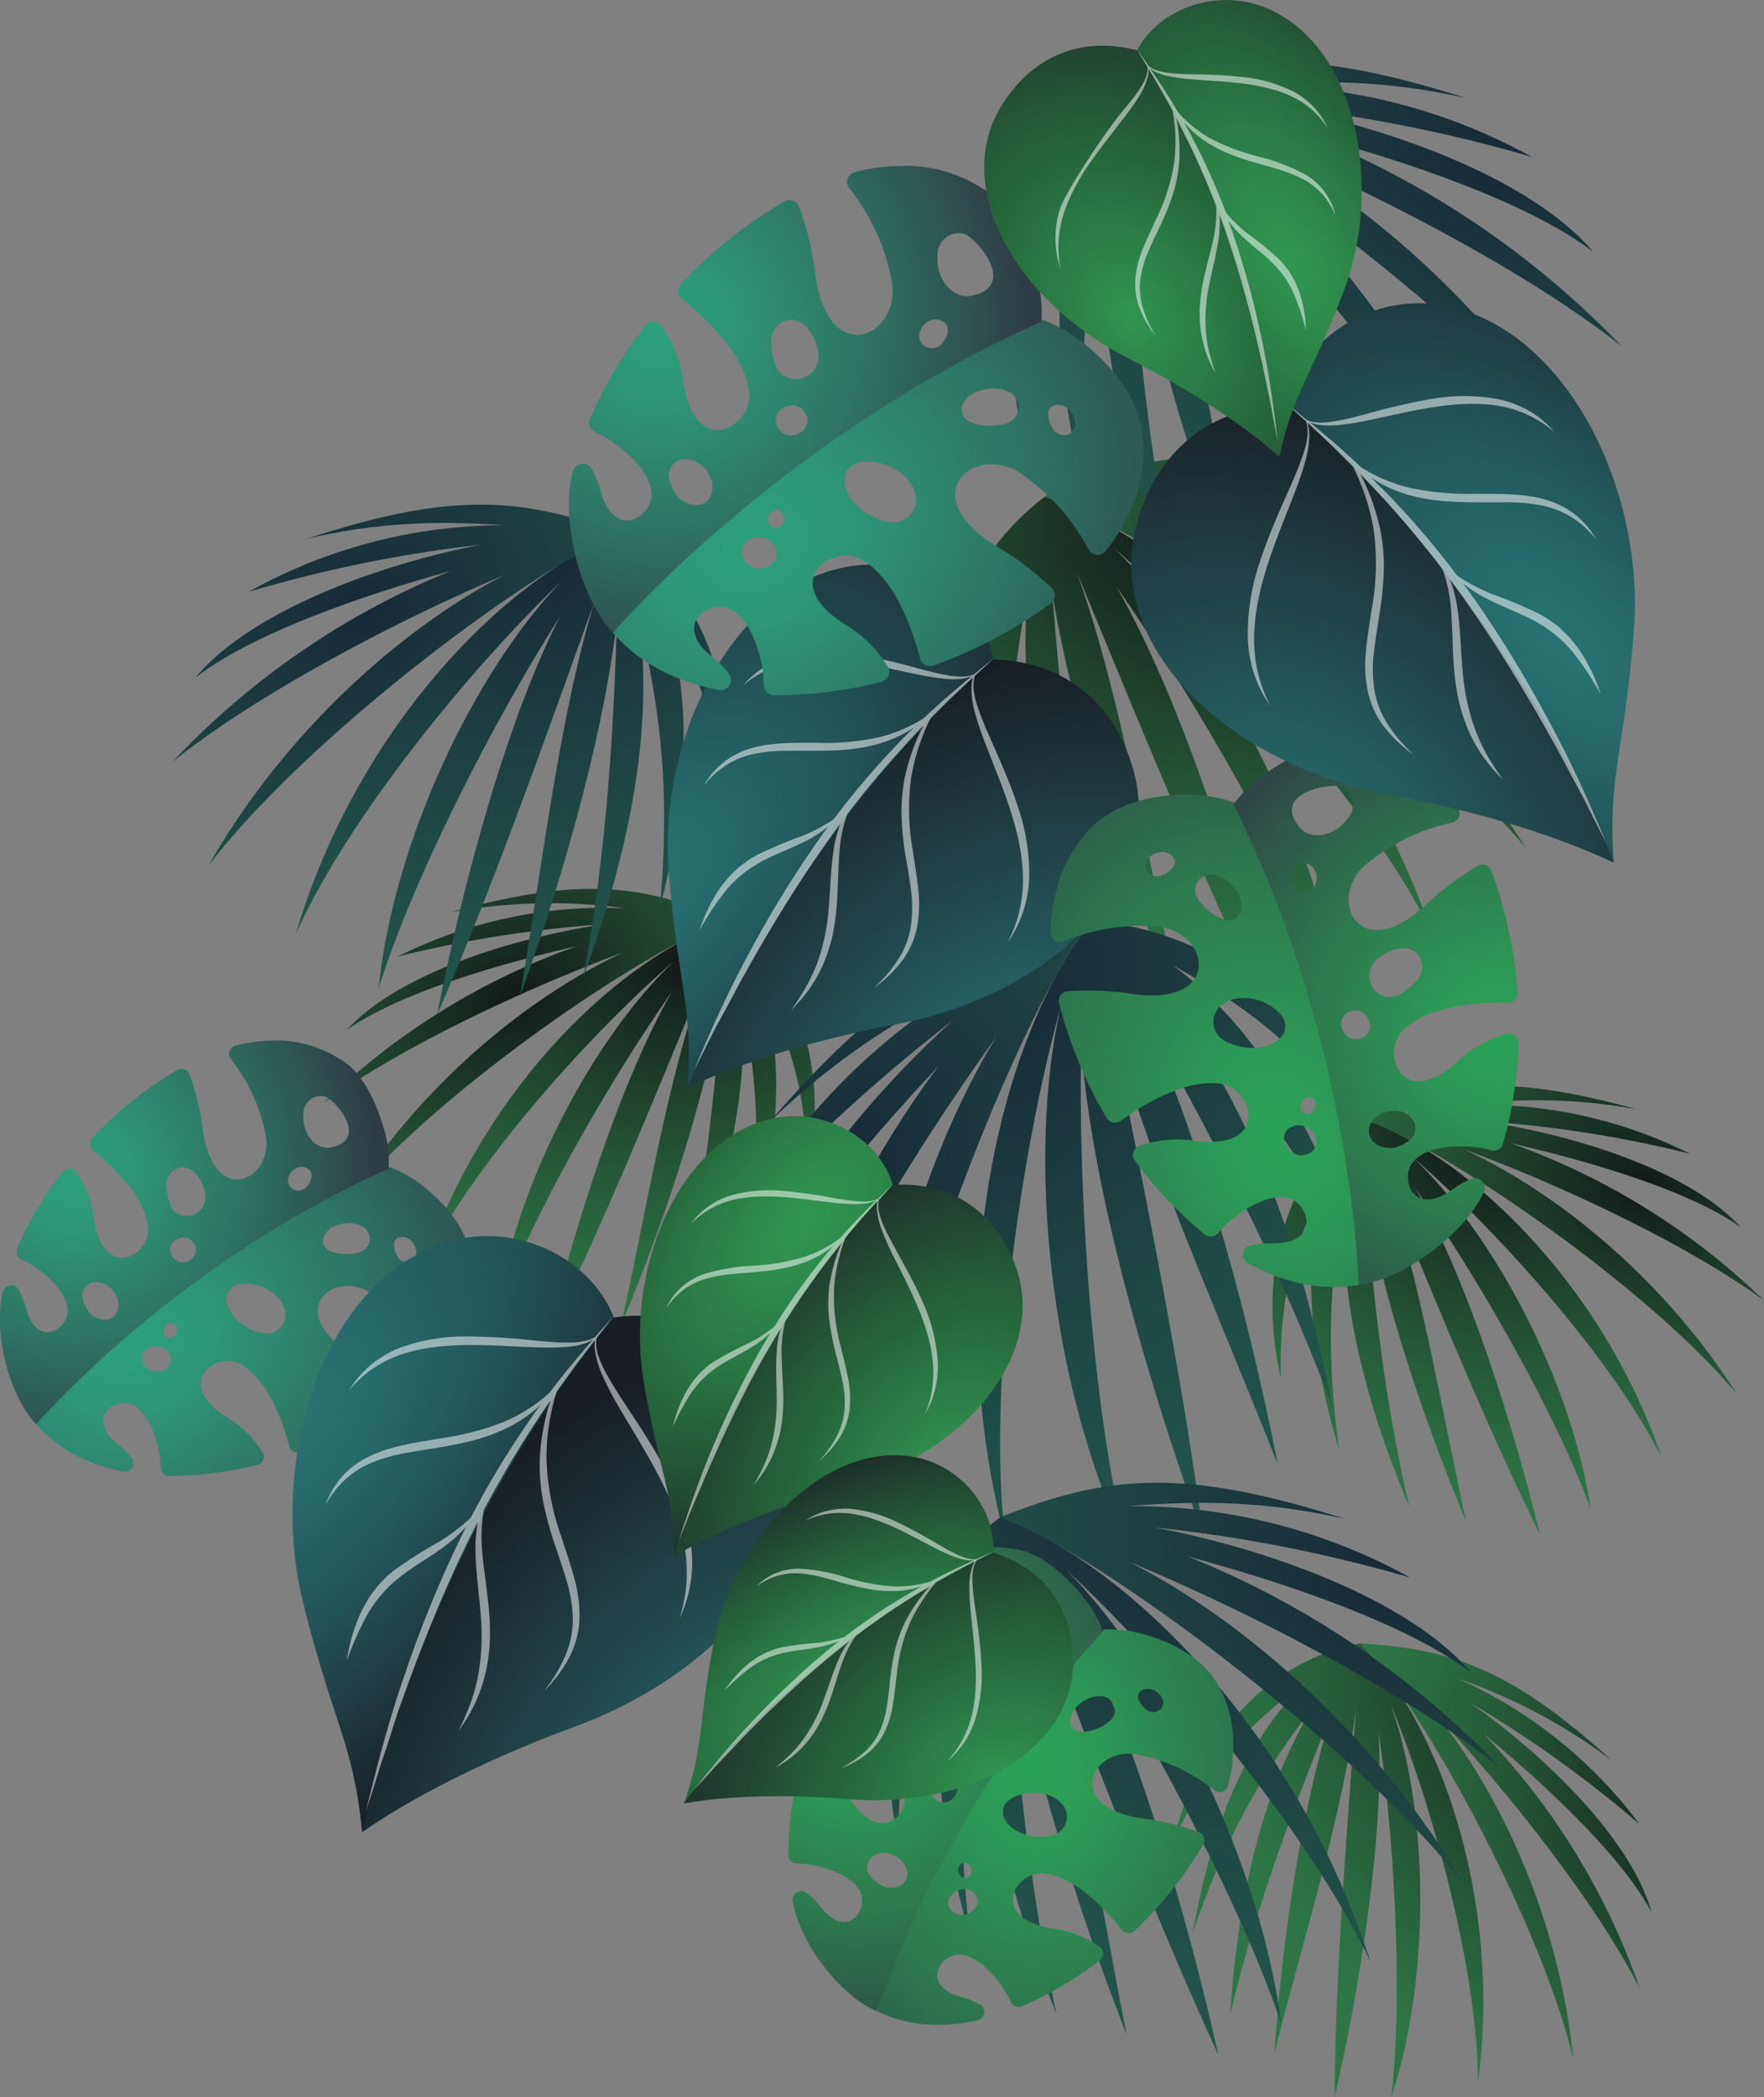<svg xmlns="http://www.w3.org/2000/svg" xmlns:xlink="http://www.w3.org/1999/xlink" viewBox="0 0 299.18 355.59"><rect x="0" y="0" width="299.18" height="355.59" fill="#808080" stroke="none"/><defs><style>.cls-1{isolation:isolate;}.cls-2{fill:url(#radial-gradient);}.cls-3{fill:url(#radial-gradient-2);}.cls-4{fill:url(#radial-gradient-3);}.cls-5{fill:url(#radial-gradient-4);}.cls-6{fill:url(#radial-gradient-5);}.cls-7{fill:url(#radial-gradient-6);}.cls-8{fill:url(#radial-gradient-7);}.cls-9{fill:url(#radial-gradient-8);}.cls-10{fill:url(#radial-gradient-9);}.cls-11{fill:url(#radial-gradient-10);}.cls-12{fill:url(#radial-gradient-11);}.cls-13{fill:url(#radial-gradient-12);}.cls-14{fill:url(#radial-gradient-13);}.cls-15{fill:url(#radial-gradient-14);}.cls-16{fill:url(#radial-gradient-15);}.cls-17{fill:url(#radial-gradient-16);}.cls-18{fill:url(#radial-gradient-17);}.cls-19{fill:url(#radial-gradient-18);}.cls-20{fill:url(#radial-gradient-19);}.cls-21{fill:url(#radial-gradient-20);}.cls-22{fill:#fff;opacity:0.52;mix-blend-mode:soft-light;}.cls-23{fill:url(#radial-gradient-21);}.cls-24{fill:url(#radial-gradient-22);}.cls-25{fill:url(#radial-gradient-23);}.cls-26{fill:url(#radial-gradient-24);}.cls-27{fill:url(#radial-gradient-25);}.cls-28{fill:url(#radial-gradient-26);}.cls-29{fill:url(#radial-gradient-27);}.cls-30{fill:url(#radial-gradient-28);}.cls-31{fill:url(#radial-gradient-29);}.cls-32{fill:url(#radial-gradient-30);}.cls-33{fill:url(#radial-gradient-31);}.cls-34{fill:url(#radial-gradient-32);}.cls-35{fill:url(#radial-gradient-33);}.cls-36{fill:url(#radial-gradient-34);}.cls-37{fill:url(#radial-gradient-35);}.cls-38{fill:url(#radial-gradient-36);}</style><radialGradient id="radial-gradient" cx="689.52" cy="1107.59" r="54.88" gradientTransform="matrix(0.1, 1.08, -1.31, 0.25, 1856.41, -767.5)" gradientUnits="userSpaceOnUse"><stop offset="0" stop-color="#131818"/><stop offset="0.13" stop-color="#172820"/><stop offset="0.52" stop-color="#235135"/><stop offset="0.82" stop-color="#2a6b42"/><stop offset="1" stop-color="#2d7547"/></radialGradient><radialGradient id="radial-gradient-2" cx="666.27" cy="1122.17" r="50.08" gradientTransform="matrix(0.1, 1.08, -1.31, 0.25, 1850.22, -740.05)" xlink:href="#radial-gradient"/><radialGradient id="radial-gradient-3" cx="5707.6" cy="-752.08" r="54.88" gradientTransform="matrix(-0.1, 1.08, 1.31, 0.25, 2166.64, -5689.94)" xlink:href="#radial-gradient"/><radialGradient id="radial-gradient-4" cx="5684.35" cy="-737.49" r="50.08" gradientTransform="matrix(-0.1, 1.08, 1.31, 0.25, 2172.84, -5662.5)" xlink:href="#radial-gradient"/><radialGradient id="radial-gradient-5" cx="5713.37" cy="-855.68" r="70.01" gradientTransform="matrix(-0.1, 1.08, 1.31, 0.25, 2253.49, -5774.52)" xlink:href="#radial-gradient"/><radialGradient id="radial-gradient-6" cx="5683.72" cy="-837.08" r="63.89" gradientTransform="matrix(-0.1, 1.08, 1.31, 0.25, 2261.4, -5739.51)" xlink:href="#radial-gradient"/><radialGradient id="radial-gradient-7" cx="5986.77" cy="396.55" r="54.88" gradientTransform="matrix(-0.57, 0.92, 1.06, 0.81, 3619.24, -5445.79)" xlink:href="#radial-gradient"/><radialGradient id="radial-gradient-8" cx="5963.52" cy="411.14" r="50.08" gradientTransform="matrix(-0.57, 0.92, 1.06, 0.81, 3612.46, -5418.48)" xlink:href="#radial-gradient"/><radialGradient id="radial-gradient-9" cx="609.36" cy="1002.66" r="62.12" gradientTransform="matrix(0.15, 1.07, -1.3, 0.31, 1663.53, -776.78)" gradientUnits="userSpaceOnUse"><stop offset="0" stop-color="#182936"/><stop offset="0.12" stop-color="#193039"/><stop offset="0.67" stop-color="#1f4945"/><stop offset="1" stop-color="#21534a"/></radialGradient><radialGradient id="radial-gradient-10" cx="583.05" cy="1019.17" r="56.69" gradientTransform="matrix(0.15, 1.07, -1.3, 0.31, 1657.96, -745.42)" xlink:href="#radial-gradient-9"/><radialGradient id="radial-gradient-11" cx="623.9" cy="-217.48" r="75.41" gradientTransform="matrix(0.68, 0.84, -0.95, 0.94, -100.78, -59.04)" xlink:href="#radial-gradient-9"/><radialGradient id="radial-gradient-12" cx="591.95" cy="-197.44" r="68.81" gradientTransform="matrix(0.68, 0.84, -0.95, 0.94, -86.88, -22.96)" xlink:href="#radial-gradient-9"/><radialGradient id="radial-gradient-13" cx="5815.24" cy="-697.13" r="70.03" gradientTransform="matrix(-0.11, 1.07, 1.28, 0.29, 2109.57, -5910.31)" xlink:href="#radial-gradient-9"/><radialGradient id="radial-gradient-14" cx="5785.58" cy="-678.52" r="63.9" gradientTransform="matrix(-0.11, 1.07, 1.28, 0.29, 2116.8, -5875.18)" xlink:href="#radial-gradient-9"/><radialGradient id="radial-gradient-15" cx="5925.56" cy="-502.2" r="70.03" gradientTransform="matrix(-0.11, 1.07, 1.28, 0.29, 1852.61, -5844.59)" xlink:href="#radial-gradient-9"/><radialGradient id="radial-gradient-16" cx="5895.89" cy="-483.58" r="63.9" gradientTransform="matrix(-0.11, 1.07, 1.28, 0.29, 1859.84, -5809.46)" xlink:href="#radial-gradient-9"/><radialGradient id="radial-gradient-17" cx="2037.1" cy="-2070.4" r="56.56" gradientTransform="matrix(0.51, 0.86, 1.12, -0.66, 1662.55, -2799.26)" gradientUnits="userSpaceOnUse"><stop offset="0" stop-color="#2ea17d"/><stop offset="0.17" stop-color="#2e9778"/><stop offset="0.46" stop-color="#2e7d69"/><stop offset="0.83" stop-color="#2e5351"/><stop offset="1" stop-color="#2e3d44"/></radialGradient><radialGradient id="radial-gradient-18" cx="1998.69" cy="-2069.44" r="51.48" gradientTransform="matrix(0.51, 0.86, 0.86, -0.51, 1132.16, -2484.38)" gradientUnits="userSpaceOnUse"><stop offset="0" stop-color="#2ea17d"/><stop offset="0.17" stop-color="#2e9778"/><stop offset="0.46" stop-color="#2e7d69"/><stop offset="0.83" stop-color="#2e5451"/><stop offset="1" stop-color="#2e3d44"/></radialGradient><radialGradient id="radial-gradient-19" cx="1403.42" cy="-2152.2" r="68.47" gradientTransform="matrix(-0.65, -0.76, -0.99, 0.84, -688.49, 3151.78)" gradientUnits="userSpaceOnUse"><stop offset="0" stop-color="#297373"/><stop offset="0.73" stop-color="#1d3439"/><stop offset="1" stop-color="#181c23"/></radialGradient><radialGradient id="radial-gradient-20" cx="5249.46" cy="-2166.08" r="78.28" gradientTransform="matrix(0.74, 0.18, -0.68, 0.98, -4890.28, 1419.45)" gradientUnits="userSpaceOnUse"><stop offset="0" stop-color="#297373"/><stop offset="0.19" stop-color="#27696a"/><stop offset="0.51" stop-color="#224f52"/><stop offset="0.92" stop-color="#1a252c"/><stop offset="1" stop-color="#181c23"/></radialGradient><radialGradient id="radial-gradient-21" cx="1139.35" cy="-2007.54" r="74.54" gradientTransform="matrix(-0.76, -0.64, -0.84, 0.99, -330.65, 3115.58)" xlink:href="#radial-gradient-19"/><radialGradient id="radial-gradient-22" cx="5658.92" cy="-2022.35" r="85.22" gradientTransform="matrix(0.76, 0.05, -0.51, 1.08, -4922.66, 2232.67)" xlink:href="#radial-gradient-20"/><radialGradient id="radial-gradient-23" cx="5542.81" cy="985.91" r="64.5" gradientTransform="matrix(-0.94, 0.34, -0.44, -1.22, 6220.47, -397.95)" gradientUnits="userSpaceOnUse"><stop offset="0" stop-color="#2ca358"/><stop offset="0.18" stop-color="#2c9956"/><stop offset="0.49" stop-color="#2d7f51"/><stop offset="0.87" stop-color="#2e5549"/><stop offset="1" stop-color="#2e4646"/></radialGradient><radialGradient id="radial-gradient-24" cx="5499.02" cy="987.01" r="58.71" gradientTransform="translate(6120.64 -674.2) rotate(160.13)" gradientUnits="userSpaceOnUse"><stop offset="0" stop-color="#2ca358"/><stop offset="0.18" stop-color="#2c9956"/><stop offset="0.48" stop-color="#2d7f51"/><stop offset="0.87" stop-color="#2e5649"/><stop offset="1" stop-color="#2e4646"/></radialGradient><radialGradient id="radial-gradient-25" cx="1972.96" cy="-1911.95" r="68.77" gradientTransform="matrix(0.51, 0.86, 1.12, -0.66, 1621.96, -2775.16)" xlink:href="#radial-gradient-17"/><radialGradient id="radial-gradient-26" cx="1926.26" cy="-1910.79" r="62.59" xlink:href="#radial-gradient-18"/><radialGradient id="radial-gradient-27" cx="4185.53" cy="2154.49" r="73.24" gradientTransform="translate(-4265.99 1608.06) rotate(-49.59) scale(1 1.3)" xlink:href="#radial-gradient-19"/><radialGradient id="radial-gradient-28" cx="1012" cy="2139.3" r="83.73" gradientTransform="matrix(-0.74, 0.18, 0.68, 0.98, -81.79, -2078.41)" xlink:href="#radial-gradient-20"/><radialGradient id="radial-gradient-29" cx="4666.67" cy="1692.38" r="56.03" gradientTransform="matrix(0.84, -0.55, 0.71, 1.08, -4570.46, 883.49)" gradientUnits="userSpaceOnUse"><stop offset="0" stop-color="#30964f"/><stop offset="0.53" stop-color="#245738"/><stop offset="1" stop-color="#181c23"/></radialGradient><radialGradient id="radial-gradient-30" cx="258.96" cy="1680.68" r="64.06" gradientTransform="matrix(-0.76, -0.04, 0.38, 1.13, 136.26, -1753.86)" gradientUnits="userSpaceOnUse"><stop offset="0" stop-color="#30964f"/><stop offset="0.15" stop-color="#2e8c4c"/><stop offset="0.4" stop-color="#297242"/><stop offset="0.71" stop-color="#214833"/><stop offset="1" stop-color="#181c23"/></radialGradient><radialGradient id="radial-gradient-31" cx="1227.73" cy="-2159.19" r="56.03" gradientTransform="matrix(-0.71, -0.7, -0.91, 0.93, -573.46, 3207.33)" xlink:href="#radial-gradient-29"/><radialGradient id="radial-gradient-32" cx="5503.11" cy="-2170.69" r="64.06" gradientTransform="matrix(0.76, 0.11, -0.59, 1.04, -4967.15, 1950.35)" xlink:href="#radial-gradient-30"/><radialGradient id="radial-gradient-33" cx="592.23" cy="597.47" r="56.67" gradientTransform="translate(12.71 -434.24) rotate(4.99) scale(1 1.3)" xlink:href="#radial-gradient-23"/><radialGradient id="radial-gradient-34" cx="560.81" cy="590.7" r="56.94" gradientTransform="matrix(1, 0.09, -0.09, 1, -2.77, -256.92)" xlink:href="#radial-gradient-24"/><radialGradient id="radial-gradient-35" cx="2069.44" cy="-2629.6" r="51.79" gradientTransform="matrix(-0.42, -0.91, -1.18, 0.55, -1705.63, 3721.98)" xlink:href="#radial-gradient-29"/><radialGradient id="radial-gradient-36" cx="4215.55" cy="-2640.73" r="59.21" gradientTransform="matrix(0.67, 0.37, -0.92, 0.76, -4749.07, 824.61)" xlink:href="#radial-gradient-30"/></defs><g class="cls-1"><g id="OBJECTS"><path class="cls-2" d="M488.07,257.13c4.95,9.77,8.43,19.07,8,34.23,4.24-18.64-1.21-35.06-13.26-44.27-17.83,5.88-41,27.66-51.31,57.6,8.77-17.37,28.83-39.35,42.2-50.83-13.69,13-26.87,37.68-30.16,59.6,6.22-16.92,19.45-39.73,29.75-54.38-9.1,15.82-16.94,41.38-21.16,58.72,9.9-20,19.81-44.72,26.42-60.66-6,16.67-9.47,38.31-13.88,58.44,8.29-19.77,14.78-40.68,17.17-56-1.32,16.64-3,34.12-7.54,53.56,8.45-20.16,12.1-37.55,10.83-53.08,2.19,12.26,3.72,24,1.06,43.44Q494.64,275.36,488.07,257.13Z" transform="translate(-359.3 -90.98)"/><path class="cls-3" d="M482.81,247l-.31-.05c-14.6-6.23-25.17-7.25-46.74-1.31a94.64,94.64,0,0,1,29.63-.66,78.45,78.45,0,0,0-38.67,8.19,200.65,200.65,0,0,1,35-5.48c-16.31,2.43-35.16,8.65-43.59,17.91,8.52-6,24.56-10.91,39-14.2a118.67,118.67,0,0,0-43,26.66c13.23-9.65,34.63-19.61,50.91-25.63C448.9,260,431,274.63,418.79,293.87c16-19.09,52.14-43.29,64-46.78l-.14-.06Z" transform="translate(-359.3 -90.98)"/><path class="cls-4" d="M584.54,290.48c-5,9.77-8.44,19.06-8,34.22-4.23-18.63,1.21-35.06,13.26-44.26,17.83,5.88,41,27.65,51.31,57.6-8.77-17.37-28.82-39.35-42.2-50.84,13.69,13,26.87,37.68,30.16,59.6-6.21-16.91-19.45-39.73-29.75-54.38,9.1,15.83,16.94,41.39,21.16,58.73-9.89-20-19.81-44.73-26.42-60.67,6,16.68,9.48,38.31,13.89,58.44-8.29-19.76-14.79-40.68-17.18-56,1.32,16.64,3.05,34.12,7.54,53.55-8.45-20.15-12.09-37.55-10.83-53.07-2.19,12.25-3.72,24-1.06,43.44Q578,308.71,584.54,290.48Z" transform="translate(-359.3 -90.98)"/><path class="cls-5" d="M589.79,280.36l.31,0c14.6-6.24,25.17-7.26,46.74-1.31a94.37,94.37,0,0,0-29.63-.67,78.39,78.39,0,0,1,38.68,8.2,201.75,201.75,0,0,0-35-5.49c16.31,2.44,35.16,8.66,43.59,17.92-8.52-6-24.56-10.92-39-14.21a119,119,0,0,1,43,26.67c-13.23-9.66-34.63-19.62-50.91-25.64,16.13,7.5,34,22.18,46.24,41.42-16-19.08-52.14-43.29-64-46.77l.14-.06Z" transform="translate(-359.3 -90.98)"/><path class="cls-6" d="M529.76,188c-6.32,12.46-10.76,24.32-10.18,43.65-5.4-23.77,1.54-44.72,16.92-56.46,22.74,7.5,52.24,35.28,65.45,73.48-11.19-22.16-36.77-50.2-53.83-64.85,17.46,16.56,34.28,48.06,38.47,76-7.93-21.57-24.81-50.68-37.94-69.36,11.6,20.19,21.6,52.79,27,74.91C563,239.82,550.36,208.3,541.93,188c7.64,21.27,12.09,48.87,17.71,74.55-10.57-25.21-18.86-51.89-21.91-71.39,1.69,21.23,3.89,43.53,9.63,68.31-10.79-25.7-15.44-47.89-13.82-67.69-2.8,15.63-4.75,30.65-1.35,55.41Q521.39,211.21,529.76,188Z" transform="translate(-359.3 -90.98)"/><path class="cls-7" d="M536.46,175.06l.4-.06c18.62-7.95,32.1-9.26,59.61-1.67-14.69-2.76-26.7-2.13-37.79-.85A100.14,100.14,0,0,1,608,182.93a256.6,256.6,0,0,0-44.7-7c20.81,3.1,44.85,11,55.6,22.85-10.86-7.65-31.33-13.93-49.73-18.12a151.46,151.46,0,0,1,54.89,34c-16.87-12.32-44.17-25-64.94-32.7,20.59,9.57,43.43,28.29,59,52.83-20.45-24.34-66.51-55.21-81.62-59.66l.18-.08Z" transform="translate(-359.3 -90.98)"/><path class="cls-8" d="M580.74,376.21c-8.81,6.51-16.1,13.25-22.5,27,4.59-18.54,16.83-30.78,31.73-33.59,13.29,13.26,24.17,43.11,20,74.51,0-19.46-8.09-48.1-14.88-64.37,6.41,17.74,7.09,45.73.19,66.79,2-17.9.46-44.23-2.17-61.94,1,18.22-3.45,44.58-7.46,62,.14-22.33,2.38-48.86,3.64-66.07-2.14,17.59-8.74,38.49-13.84,58.45,1.47-21.38,5.05-43,9.78-57.72-6.29,15.46-12.6,31.86-17.3,51.24,1.49-21.8,6-39,14.14-52.28-7.45,10-14.11,19.8-20.44,38.34Q566.68,389.55,580.74,376.21Z" transform="translate(-359.3 -90.98)"/><path class="cls-9" d="M590,369.53l.3.1c15.85,1,25.75,4.82,42.35,19.82a94.49,94.49,0,0,0-26.17-13.9,78.39,78.39,0,0,1,30.87,24.69,200.74,200.74,0,0,0-28.84-20.64c13.48,9.5,27.52,23.52,30.89,35.58-4.91-9.18-17-20.78-28.45-30.2a118.75,118.75,0,0,1,26.47,43.15c-7.48-14.57-22.13-33.08-34-45.77,11.05,13.95,20.46,35.11,22.72,57.78C620.38,415.89,599,378,590,369.61h.15Z" transform="translate(-359.3 -90.98)"/><path class="cls-10" d="M471,192.52c6.11,10.78,10.54,21.1,10.82,38.27,3.81-21.29-3.21-39.58-17.32-49.35-19.85,7.58-44.85,33.43-55,67.83,9-20.11,30.52-46,45-59.7-14.79,15.39-28.4,44-31,69,6.14-19.45,19.9-46,30.77-63.05-9.45,18.38-17,47.68-20.83,67.51,10.14-23.15,20-51.61,26.68-70-5.89,19.17-8.7,43.82-12.62,66.81,8.33-22.79,14.58-46.78,16.47-64.18-.61,18.88-1.65,38.74-5.71,60.94,8.5-23.23,11.7-43.09,9.46-60.57,3.12,13.74,5.47,27,3.48,49.06Q479.4,212.77,471,192.52Z" transform="translate(-359.3 -90.98)"/><path class="cls-11" d="M464.55,181.35l-.36,0c-16.83-6.28-28.83-6.88-52.91,1,12.91-3.05,23.59-3,33.47-2.31a88.76,88.76,0,0,0-43.3,11.3,226.63,226.63,0,0,1,39.33-8c-18.31,3.6-39.29,11.63-48.33,22.54,9.31-7.23,27.19-13.63,43.33-18.11a134.36,134.36,0,0,0-47.25,32.41c14.45-11.61,38.12-24,56.21-31.66-17.85,9.33-37.32,26.87-50.11,49.26,17.13-22.42,56.68-51.69,69.89-56.25l-.17-.06Z" transform="translate(-359.3 -90.98)"/><path class="cls-12" d="M558.13,254.58c13.12,7.37,24.19,15.32,35.26,33-9.41-24.5-28.17-39.1-49-40.4-15.86,20.34-25.63,62.88-14.57,105-3.26-26.54,2.84-67,9.33-90.29-5.71,25.28-1.88,63.56,11.12,91.1-5.83-24.06-8.16-60.23-7.59-84.82,1.7,25,12.28,60.19,20.71,83.22-4-30.42-11.56-66.21-16.19-89.46,5.9,23.61,18.46,51,28.81,77.34-5.64-28.91-14.21-57.76-23.16-77,11.21,20,22.6,41.29,32.31,66.91C579.44,299.63,570.31,277,557,260.22c11.86,12.32,22.61,24.6,34.4,48.8Q579.55,270.37,558.13,254.58Z" transform="translate(-359.3 -90.98)"/><path class="cls-13" d="M544.4,247l-.4.19c-21.43,4-34.27,11-54.36,34.22,11.5-11.27,22.63-17.9,33.33-23.4A107.68,107.68,0,0,0,485.07,297a276.06,276.06,0,0,1,35.82-33c-16.77,15.24-33.53,36.75-36.07,53.76,5.13-13.35,19.69-31.23,33.65-46A162.91,162.91,0,0,0,489.72,335c7.72-21.13,24.54-48.86,38.53-68.17-12.69,20.89-21.92,51.34-21.15,82.63,3.73-34,26.45-89.28,37.32-102.31l-.21,0Z" transform="translate(-359.3 -90.98)"/><path class="cls-14" d="M542.85,119.85c-6.32,12.19-10.8,23.83-10.5,43.11-4.94-23.86,2.1-44.48,17.23-55.63,22,8.25,50.4,36.93,62.75,75.42-10.6-22.45-35.13-51.25-51.54-66.43,16.77,17.09,32.73,49.05,36.43,77-7.43-21.76-23.47-51.32-36-70.38,11,20.5,20.32,53.31,25.27,75.52-12-25.86-23.84-57.68-31.78-78.22,7.16,21.44,11.12,49.08,16.25,74.84-10-25.47-17.67-52.32-20.38-71.84,1.36,21.19,3.2,43.47,8.46,68.35-10.16-26-14.39-48.22-12.55-67.88-2.93,15.46-5,30.36-2.06,55.12Q534.39,142.7,542.85,119.85Z" transform="translate(-359.3 -90.98)"/><path class="cls-15" d="M549.54,107.23l.4,0c18.24-7.27,31.37-8.11,58.06.4-14.26-3.26-26-3-36.78-2.15a96.9,96.9,0,0,1,47.89,12.11A247.86,247.86,0,0,0,575.68,109c20.22,3.81,43.52,12.55,53.83,24.68-10.47-8-30.31-15-48.18-19.77a151.52,151.52,0,0,1,53,35.77c-16.26-12.85-42.67-26.44-62.79-34.81,19.91,10.24,41.9,29.68,56.73,54.65-19.59-24.94-64-57.29-78.68-62.23l.18-.07Z" transform="translate(-359.3 -90.98)"/><path class="cls-16" d="M522.21,360.72c-6.32,12.19-10.8,23.83-10.5,43.11C506.78,380,513.82,359.35,529,348.2c22,8.25,50.39,36.93,62.74,75.42-10.6-22.45-35.13-51.25-51.54-66.43,16.78,17.09,32.73,49,36.44,77-7.43-21.76-23.48-51.32-36-70.38,11,20.5,20.33,53.31,25.28,75.52-12-25.86-23.85-57.68-31.78-78.22,7.15,21.44,11.11,49.08,16.24,74.84-10-25.47-17.67-52.32-20.38-71.84,1.36,21.19,3.21,43.47,8.46,68.35-10.15-26-14.39-48.22-12.55-67.88-2.93,15.46-5,30.36-2.05,55.12Q513.74,383.57,522.21,360.72Z" transform="translate(-359.3 -90.98)"/><path class="cls-17" d="M528.91,348.1l.39,0c18.24-7.27,31.38-8.11,58.07.4-14.27-3.26-26-3-36.79-2.15a96.9,96.9,0,0,1,47.89,12.11,246.84,246.84,0,0,0-43.42-8.51c20.21,3.81,43.52,12.55,53.82,24.68-10.47-8-30.31-14.95-48.17-19.77a151.61,151.61,0,0,1,53,35.77c-16.27-12.85-42.68-26.44-62.8-34.81,19.92,10.24,41.91,29.67,56.74,54.65-19.6-24.94-64-57.29-78.68-62.23l.17-.07Z" transform="translate(-359.3 -90.98)"/><path class="cls-18" d="M426.5,328.43a1.43,1.43,0,0,0,.16-2.15,44.66,44.66,0,0,0-7.88-5.93c-11.53-7.12-2.67-14.54,3.78-9.9a29.61,29.61,0,0,1,9.23,10.42,1.42,1.42,0,0,0,2.37.23,26,26,0,0,0,3.41-5.63,19.67,19.67,0,0,0,1.67-11.3c-.64-3.67-3.07-8-8-11.94a21.27,21.27,0,0,0-5.78-3.35c-39.15,14.68-60,43.59-60,43.59,3.65,4.27,8.82,6.83,14.75,8a1.42,1.42,0,0,0,1.45-2.22,11.1,11.1,0,0,0-2.23-2.29c-5.94-4.67-.41-8.3,2.53-6.7,3.22,1.75,4.34,7.48,4.48,9.08.05.53.08,1,.09,1.51a1.42,1.42,0,0,0,1.41,1.38,59.78,59.78,0,0,0,15-1.88,1.43,1.43,0,0,0,.9-2.09,17.71,17.71,0,0,0-6.11-6c-9.2-5.88-1.72-11.25,2.32-9,4.66,2.57,7.22,9.75,8.28,13.89a1.42,1.42,0,0,0,1.87,1A64.44,64.44,0,0,0,426.5,328.43Zm-38.54-8c1.53,2.58-2.76,4.4-4.28,1.85S386.45,317.9,388,320.45Zm-.13-5c1.4-.65,2.12,1.65.73,2.3S386.44,316.14,387.83,315.49Zm32.49-12.17a7.53,7.53,0,0,1-5-.16c-2-.87-1.29-3.05.28-4a5.55,5.55,0,0,1,2.19-.68,4.81,4.81,0,0,1,2.83.41,2.41,2.41,0,0,1,.95,3.54A2.74,2.74,0,0,1,420.32,303.32Zm5.83-1.47c.08-.62.47-1.09,1.41-1.1a2.15,2.15,0,0,1,1.62.84,3,3,0,0,1,.71,2,1.63,1.63,0,0,1-1,1.36,1.82,1.82,0,0,1-2.14-.81A3.89,3.89,0,0,1,426.15,301.85ZM403.75,317c-2.66-.49-6.07-2.89-6-5.9a2.41,2.41,0,0,1,1.93-2.32c2-.57,6.25.37,7.69,3.65A3.2,3.2,0,0,1,403.75,317Z" transform="translate(-359.3 -90.98)"/><path class="cls-19" d="M425.21,289.14a19.39,19.39,0,0,0-.76-6.64c-2.94-10.14-7.29-11.79-7.75-12.09a19.65,19.65,0,0,0-11-3,26.44,26.44,0,0,0-6.52.88,1.42,1.42,0,0,0-.74,2.27,29.46,29.46,0,0,1,5.87,12.62c1.67,7.76-8.67,12.92-10.59-.49a44,44,0,0,0-2.29-9.59,1.43,1.43,0,0,0-2-.72,64.86,64.86,0,0,0-14.49,11.49A1.43,1.43,0,0,0,375,286c3.37,2.62,8.94,7.84,9.42,13.14.43,4.59-7.48,9.3-9.19-1.48a17.64,17.64,0,0,0-3.05-8,1.43,1.43,0,0,0-2.27,0,59.44,59.44,0,0,0-7.71,13,1.43,1.43,0,0,0,.7,1.85c.43.19.88.42,1.35.68,1.4.77,6.21,4.08,6.53,7.73.29,3.34-5.24,7-7.15-.36a11,11,0,0,0-1.21-3,1.43,1.43,0,0,0-2.61.45c-1.72,6.35.83,17.4,5.61,22.44C365.45,332.47,388.65,305.44,425.21,289.14Zm-33.68,7.95a3,3,0,0,1-3.41-1.95,10.77,10.77,0,0,1-.58-3,3,3,0,0,1,2.1-3.16c1.58-.41,2.95.7,3.72,2.23C395.39,295.24,392.91,296.82,391.53,297.09Zm23.85-11.55c-2.17.43-4.91-1.82-4.63-5.93a3,3,0,0,1,3.61-2.74C415.93,277.22,422.16,284.2,415.38,285.54Zm-23.14,16.33c1.42,2.39-2.36,4.46-3.78,2.07S390.83,299.48,392.24,301.87Zm16.69-9.3c-2-1.34.19-4.43,2.22-3.62,1.5.61,1.12,2.32.13,3.26A1.84,1.84,0,0,1,408.93,292.57Zm-29.89,21c-1.06,2.1-4.17,1.07-5-.65a5.2,5.2,0,0,1-.78-2.4,2.36,2.36,0,0,1,1.68-2.08c2.61-.67,5.33,2.58,4.18,5Z" transform="translate(-359.3 -90.98)"/><path class="cls-20" d="M475.91,275.41c9.19-4.42,22.54-8.35,35.15-10.72,27.51-5.17,45.31-24.43,40.63-42.53-3.11-12-11.86-19-23.91-19.38C498,218.74,479.8,260.09,475.91,275.41Z" transform="translate(-359.3 -90.98)"/><path class="cls-21" d="M475.91,275.41c1-13.82-1.67-17.39-3.19-36.78-1.81-23,11.43-49.28,31.59-51.75,10.82-1.33,21.39,6,23.47,15.9C500.17,226.61,483.79,257.52,475.91,275.41Z" transform="translate(-359.3 -90.98)"/><path class="cls-22" d="M503.14,218.05c-1.79.17-3.58.21-5.36.22s-3.55,0-5.3,0a27,27,0,0,0-5.17.51,14.24,14.24,0,0,0-4.77,1.88,16.63,16.63,0,0,0-3.89,3.52,14.18,14.18,0,0,1,3.51-4.06,13.9,13.9,0,0,1,4.91-2.37c3.55-.95,7.19-.8,10.71-.83a44,44,0,0,0,10.41-.89,25.78,25.78,0,0,0,7.76-3.26q1.71-1.61,3.45-3.17,2.34-2,4.73-4a5.08,5.08,0,0,1-1.41.42,11.85,11.85,0,0,1-2.66.09,41,41,0,0,1-5.2-.79c-3.42-.7-6.78-1.53-10.18-2a39.72,39.72,0,0,0-5.1-.53,26.14,26.14,0,0,0-5.08.23,18,18,0,0,0-9.19,4.22,15.42,15.42,0,0,1,4-3.38,17.06,17.06,0,0,1,5-1.88,30.08,30.08,0,0,1,10.58,0,101.59,101.59,0,0,1,10.21,2.36c1.68.43,3.35.88,5,1.15a12,12,0,0,0,2.54.21,5.06,5.06,0,0,0,1.87-.4c1.07-.88,2.14-1.75,3.24-2.6l-3.1,2.85a5.83,5.83,0,0,0-.18,2.59,13.55,13.55,0,0,0,.7,2.84c.62,1.86,1.42,3.67,2.21,5.48,1.61,3.62,3.23,7.27,4.49,11.08a36,36,0,0,1,2,11.88,20.77,20.77,0,0,1-1,6,20.09,20.09,0,0,1-2.68,5.36,22.78,22.78,0,0,0,2.6-11.33,33.2,33.2,0,0,0-.71-5.79,46.57,46.57,0,0,0-1.54-5.67c-1.21-3.74-2.76-7.38-4.18-11.1a48.69,48.69,0,0,1-1.87-5.7,13.82,13.82,0,0,1-.42-3,7.2,7.2,0,0,1,.24-2.34c-1.6,1.48-3,2.78-4.55,4.3-.87.87-1.76,1.73-2.63,2.61a34.36,34.36,0,0,0-1.73,4.06,34,34,0,0,0-1.57,6.06,39.87,39.87,0,0,0,.31,12.47c.3,2.08.67,4.18.89,6.32a21.84,21.84,0,0,1-.2,6.5,14.21,14.21,0,0,1-2.68,5.91,22,22,0,0,1-4.64,4.4,24.48,24.48,0,0,0,4.1-4.78,14.43,14.43,0,0,0,2.18-5.72,22.38,22.38,0,0,0,0-6.17c-.25-2.08-.63-4.16-1-6.26a52.47,52.47,0,0,1-.59-6.41,29.58,29.58,0,0,1,.58-6.44,36.06,36.06,0,0,1,3.12-8.71l-1.88,2c-.62.65-1.22,1.33-1.83,2Q507.41,223.23,503,229a24.38,24.38,0,0,0-1.33,6.43c-.25,3.13-.22,6.31-.49,9.52a39.15,39.15,0,0,1-.72,4.8,26.1,26.1,0,0,1-1.51,4.63,23.76,23.76,0,0,1-2.36,4.24,26.58,26.58,0,0,1-3.13,3.64,42.4,42.4,0,0,0,2.57-4A29.34,29.34,0,0,0,498,254a35.43,35.43,0,0,0,1.86-9.15c.29-3.14.32-6.33.79-9.53a21.52,21.52,0,0,1,1.19-4.74q-1.54,2.07-3,4.19c-4.15,5.91-7.93,12.08-11.53,18.34l-2.66,4.74-2.55,4.79L480.77,265l-1.22,2.42c-.82,1.62-1.64,3.24-2.48,4.84,2.83-6.67,5.8-13.3,9.27-19.68A186.07,186.07,0,0,1,497.7,234c.68-1,1.38-1.93,2.08-2.88a22.35,22.35,0,0,1-4.17,2.63c-2.44,1.22-5,2.11-7.25,3.36a20.42,20.42,0,0,0-6,4.91,49,49,0,0,0-4.39,6.65,27.24,27.24,0,0,1,3.56-7.29c.42-.55.86-1.08,1.3-1.61s1-1,1.47-1.47,1.1-.85,1.64-1.28,1.17-.75,1.77-1.09a75.45,75.45,0,0,1,7.46-3.14,29.5,29.5,0,0,0,5.53-2.91,135.66,135.66,0,0,1,10.83-12.74c.91-1,1.85-1.89,2.8-2.81a21.19,21.19,0,0,1-5.87,2.71A28.38,28.38,0,0,1,503.14,218.05Z" transform="translate(-359.3 -90.98)"/><path class="cls-23" d="M420.71,401.64c9.07-6.39,22.7-13,35.82-17.81,28.62-10.47,44.27-34.35,36-52.94-5.49-12.37-16.15-18.3-29.14-16.53C434.22,336.84,422.14,384.5,420.71,401.64Z" transform="translate(-359.3 -90.98)"/><path class="cls-24" d="M420.71,401.64c-1.41-15-4.91-18.38-10-38.92-6.06-24.38,3.45-55,24.65-61.22,11.38-3.37,24,2.58,28.06,12.86C438,344.9,426,381,420.71,401.64Z" transform="translate(-359.3 -90.98)"/><path class="cls-22" d="M439.68,335.17c-1.9.51-3.82.87-5.73,1.2s-3.81.59-5.69.94a30.45,30.45,0,0,0-5.45,1.48,15.78,15.78,0,0,0-4.79,2.87,18.24,18.24,0,0,0-3.54,4.48,15.37,15.37,0,0,1,3-5,15.12,15.12,0,0,1,4.85-3.41c3.64-1.67,7.58-2.15,11.35-2.82a48.42,48.42,0,0,0,11-2.82,27.88,27.88,0,0,0,7.74-4.89q1.54-2,3.14-4c1.43-1.73,2.88-3.45,4.35-5.14a5.43,5.43,0,0,1-1.43.7,12.55,12.55,0,0,1-2.84.57,43.73,43.73,0,0,1-5.72.08c-3.8-.13-7.56-.42-11.3-.38a46.93,46.93,0,0,0-5.57.35,28.59,28.59,0,0,0-5.42,1.16,19.47,19.47,0,0,0-9.11,6.18,16.75,16.75,0,0,1,3.71-4.35,18.25,18.25,0,0,1,5-2.91,32.46,32.46,0,0,1,11.36-1.89,113,113,0,0,1,11.38.7c1.88.17,3.75.35,5.62.34a12.71,12.71,0,0,0,2.76-.24,5.29,5.29,0,0,0,1.93-.75c1-1.14,2-2.27,3-3.37q-1.41,1.8-2.81,3.61a6.21,6.21,0,0,0,.26,2.81,16,16,0,0,0,1.26,2.92c1,1.89,2.18,3.69,3.35,5.49,2.38,3.6,4.78,7.23,6.82,11.1a39.15,39.15,0,0,1,4.29,12.39,22.39,22.39,0,0,1,0,6.59,21.88,21.88,0,0,1-1.91,6.23,24.8,24.8,0,0,0,.76-12.63,37.14,37.14,0,0,0-1.81-6.1,52.28,52.28,0,0,0-2.66-5.8c-2-3.8-4.29-7.43-6.48-11.17a51.34,51.34,0,0,1-3-5.79,15.69,15.69,0,0,1-1-3.14,8,8,0,0,1-.16-2.56c-1.45,1.87-2.72,3.52-4.12,5.43-.78,1.1-1.57,2.18-2.35,3.27a38,38,0,0,0-1.14,4.68,36.93,36.93,0,0,0-.59,6.79,43.1,43.1,0,0,0,2.57,13.32c.69,2.19,1.46,4.38,2.08,6.63a23.66,23.66,0,0,1,.95,7,15.38,15.38,0,0,1-1.82,6.82,23.41,23.41,0,0,1-4.19,5.56,26.91,26.91,0,0,0,3.54-5.86,15.63,15.63,0,0,0,1.33-6.54,24.34,24.34,0,0,0-1.15-6.62c-.64-2.18-1.41-4.35-2.14-6.55a57.21,57.21,0,0,1-1.78-6.78,32.39,32.39,0,0,1-.53-7,39.35,39.35,0,0,1,1.79-9.91l-1.67,2.43c-.55.82-1.07,1.65-1.61,2.47q-4.29,6.65-8,13.63a26.7,26.7,0,0,0-.27,7.14c.29,3.41.9,6.82,1.18,10.32a42.24,42.24,0,0,1,.08,5.28,28.09,28.09,0,0,1-.78,5.24,26,26,0,0,1-1.78,5,29,29,0,0,1-2.71,4.48,49.29,49.29,0,0,0,2.05-4.75,31.89,31.89,0,0,0,1.32-4.94,38.87,38.87,0,0,0,.36-10.17c-.25-3.41-.8-6.85-.86-10.37a23.61,23.61,0,0,1,.42-5.3c-.85,1.67-1.69,3.35-2.49,5.05-3.4,7.09-6.36,14.38-9.1,21.76l-2,5.55L425,386.83l-.95,2.8-.88,2.82q-.87,2.82-1.8,5.64c1.85-7.67,3.85-15.33,6.44-22.8a199.1,199.1,0,0,1,8.86-22c.55-1.17,1.13-2.32,1.71-3.48a23.94,23.94,0,0,1-4,3.58c-2.39,1.75-4.95,3.15-7.18,4.91a22.1,22.1,0,0,0-5.55,6.35,52.37,52.37,0,0,0-3.53,7.92,29.7,29.7,0,0,1,2.52-8.47c.34-.66.73-1.31,1.11-2s.88-1.22,1.32-1.83,1-1.12,1.52-1.68,1.12-1,1.71-1.48a81.91,81.91,0,0,1,7.45-4.71,32.62,32.62,0,0,0,5.41-4.12,148.42,148.42,0,0,1,9.35-15.61c.8-1.2,1.64-2.37,2.5-3.53a23.19,23.19,0,0,1-5.81,4A31.63,31.63,0,0,1,439.68,335.17Z" transform="translate(-359.3 -90.98)"/><path class="cls-25" d="M547,280.54a1.62,1.62,0,0,0,2.36.49c3.92-2.88,11.39-7.35,17.35-6.23,5.16,1,7.87,11.11-4.5,9.63a20.13,20.13,0,0,0-9.71.84,1.64,1.64,0,0,0-.73,2.49,68.67,68.67,0,0,0,11.85,12.51,1.63,1.63,0,0,0,2.25-.19c.35-.41.74-.83,1.16-1.26,1.29-1.31,6.42-5.55,10.52-4.76,3.76.72,6,7.92-2.62,7.74a13,13,0,0,0-3.62.39,1.63,1.63,0,0,0-.33,3c6.06,3.27,12.47,4.76,18.78,3.64,0,0,2.56-40.58-21.29-81.86a24.22,24.22,0,0,0-7.52-1.25c-7.19-.08-12.46,2-15.68,4.73a22.43,22.43,0,0,0-6.72,11.17,29.48,29.48,0,0,0-1.07,7.43,1.62,1.62,0,0,0,2.25,1.52,33.7,33.7,0,0,1,15.68-2.5c9,.59,11.47,13.53-3.84,11.46a51.13,51.13,0,0,0-11.24-.49,1.63,1.63,0,0,0-1.41,2A73.67,73.67,0,0,0,547,280.54ZM581,286.68c-3.18,1.15-5.64-3.57-2.43-4.73S584.25,285.52,581,286.68Zm-1-7.51c-.75-1.57,1.55-3.08,2.31-1.49S580.78,280.77,580,279.17Zm-18-37.41a2.74,2.74,0,0,1,3.4-2.42,5.31,5.31,0,0,1,2.79,1.69,6.33,6.33,0,0,1,1.44,2.18c.73,1.94-.2,4.4-2.62,3.69a8.62,8.62,0,0,1-4.53-3.48A3.19,3.19,0,0,1,562,241.76Zm-5.73-2.32a2.08,2.08,0,0,1-2.47-.83,1.84,1.84,0,0,1,.1-1.92,3.45,3.45,0,0,1,2-1.21,2.47,2.47,0,0,1,2,.43,1.4,1.4,0,0,1,.44,2A4.39,4.39,0,0,1,556.3,239.44Zm11,21.43c3.63-1.85,8.07.4,9.42,2.35a2.77,2.77,0,0,1,0,3.44c-2.14,2.69-6.88,2.34-9.58.84A3.65,3.65,0,0,1,567.33,260.87Z" transform="translate(-359.3 -90.98)"/><path class="cls-26" d="M589.73,308.84c7.86-1,18.12-8.86,21.21-15.7a1.64,1.64,0,0,0-2-2.29,12.87,12.87,0,0,0-3.2,1.74c-7,5.05-9.24-2.14-6.56-4.87,2.92-3,9.56-2.42,11.36-2.08.59.11,1.15.24,1.67.38a1.62,1.62,0,0,0,2-1.12,68.26,68.26,0,0,0,2.62-17,1.62,1.62,0,0,0-2-1.63,20.07,20.07,0,0,0-8.47,4.83c-9.32,8.25-12.87-1.63-9.17-5.36,4.26-4.31,13-4.88,17.81-4.75a1.63,1.63,0,0,0,1.66-1.75,73.49,73.49,0,0,0-4.44-20.62,1.62,1.62,0,0,0-2.3-.84,50.44,50.44,0,0,0-9,6.8c-11.41,10.41-16.78-1.61-9.68-7.24a33.61,33.61,0,0,1,14.31-6.87,1.62,1.62,0,0,0,1-2.53,29.67,29.67,0,0,0-5.11-5.5,22.41,22.41,0,0,0-11.88-5.36c-.62-.06-5.65-1.77-15.58,5a21.88,21.88,0,0,0-5.48,5.3C588.88,268.23,589.73,308.84,589.73,308.84Zm5.32-56.58c1.79-.79,3.8-.77,4.9.73a3.46,3.46,0,0,1-.44,4.3,12.38,12.38,0,0,1-2.7,2.25,3.42,3.42,0,0,1-4.42-.75C591.37,257.55,590.33,254.36,595.05,252.26Zm-8.13-27.82a3.39,3.39,0,0,1,1.2,5c-2.72,3.82-6.77,3.82-8.37,1.87C574.75,225.25,585.3,223.61,586.92,224.44Zm3.21,42.6c-3,1.08-4.81-3.48-1.83-4.56S593.11,266,590.13,267Zm-11.61-26.86c-.19-1.55.72-3.33,2.48-2.77,2.38.75,2.06,5.05-.66,4.79A2.09,2.09,0,0,1,578.52,240.18Zm13,42c.78-3,5.53-3.9,7.35-1.42a2.7,2.7,0,0,1,0,3.05,6,6,0,0,1-2.44,1.55c-2,.89-5.5-.46-4.9-3.08C591.49,282.29,591.49,282.25,591.5,282.22Z" transform="translate(-359.3 -90.98)"/><path class="cls-27" d="M537.51,193.28a1.73,1.73,0,0,0,.19-2.6,53.53,53.53,0,0,0-9.59-7.21c-14-8.66-3.24-17.68,4.61-12a35.92,35.92,0,0,1,11.21,12.67,1.72,1.72,0,0,0,2.88.27,30.89,30.89,0,0,0,4.15-6.84,23.79,23.79,0,0,0,2-13.74c-.77-4.47-3.73-9.71-9.71-14.52a26,26,0,0,0-7-4.07c-47.6,17.85-73,53-73,53,4.44,5.19,10.72,8.31,17.93,9.73a1.74,1.74,0,0,0,1.77-2.71,14.16,14.16,0,0,0-2.72-2.78c-7.22-5.68-.5-10.09,3.08-8.14,3.91,2.12,5.27,9.09,5.45,11,0,.64.09,1.25.1,1.83a1.73,1.73,0,0,0,1.72,1.68,72.7,72.7,0,0,0,18.22-2.28,1.74,1.74,0,0,0,1.09-2.54,21.48,21.48,0,0,0-7.42-7.28c-11.19-7.15-2.09-13.67,2.81-11,5.67,3.11,8.79,11.85,10.07,16.88a1.73,1.73,0,0,0,2.28,1.19A78.09,78.09,0,0,0,537.51,193.28Zm-46.86-9.69c1.85,3.13-3.36,5.34-5.2,2.25S488.81,180.49,490.65,183.59Zm-.17-6c1.71-.8,2.58,2,.89,2.79S488.79,178.34,490.48,177.56ZM530,162.76a9.13,9.13,0,0,1-6.08-.2c-2.48-1.06-1.57-3.71.34-4.82a6.88,6.88,0,0,1,2.66-.82,5.83,5.83,0,0,1,3.45.5,2.93,2.93,0,0,1,1.15,4.3A3.37,3.37,0,0,1,530,162.76Zm7.09-1.79a1.5,1.5,0,0,1,1.71-1.34,2.62,2.62,0,0,1,2,1,3.73,3.73,0,0,1,.87,2.38,2,2,0,0,1-1.22,1.65,2.25,2.25,0,0,1-2.61-1A4.79,4.79,0,0,1,537.08,161Zm-27.24,18.46c-3.23-.6-7.38-3.52-7.32-7.18a2.94,2.94,0,0,1,2.35-2.82c2.43-.7,7.6.46,9.35,4.43A3.9,3.9,0,0,1,509.84,179.43Z" transform="translate(-359.3 -90.98)"/><path class="cls-28" d="M535.94,145.51a23.33,23.33,0,0,0-.93-8.07c-3.57-12.33-8.86-14.33-9.42-14.7a23.77,23.77,0,0,0-13.41-3.63,31.34,31.34,0,0,0-7.93,1.07,1.73,1.73,0,0,0-.9,2.75,35.93,35.93,0,0,1,7.13,15.35c2,9.44-10.53,15.71-12.87-.59A53.86,53.86,0,0,0,494.83,126a1.73,1.73,0,0,0-2.47-.87,78.25,78.25,0,0,0-17.61,14,1.74,1.74,0,0,0,.18,2.57c4.09,3.18,10.86,9.53,11.45,16,.51,5.58-9.1,11.31-11.18-1.8a21.4,21.4,0,0,0-3.71-9.71,1.73,1.73,0,0,0-2.76,0,73.34,73.34,0,0,0-9.38,15.8,1.73,1.73,0,0,0,.86,2.24c.53.25,1.07.52,1.64.83,1.71.94,7.55,5,7.94,9.4.36,4.07-6.37,8.46-8.69-.43a13.87,13.87,0,0,0-1.47-3.6,1.74,1.74,0,0,0-3.18.54c-2.09,7.73,1,21.16,6.83,27.29C463.28,198.2,491.48,165.34,535.94,145.51Zm-41,9.68a3.67,3.67,0,0,1-4.15-2.38,13.16,13.16,0,0,1-.69-3.68,3.67,3.67,0,0,1,2.54-3.84c1.92-.49,3.6.85,4.53,2.72C499.68,152.93,496.66,154.85,495,155.19Zm29-14.05c-2.64.52-6-2.22-5.62-7.21a3.61,3.61,0,0,1,4.39-3.33C524.65,131,532.23,139.51,524,141.14ZM495.85,161c1.72,2.9-2.87,5.41-4.6,2.51S494.13,158.09,495.85,161Zm20.3-11.32c-2.42-1.63.23-5.38,2.69-4.39,1.83.73,1.37,2.81.16,4A2.2,2.2,0,0,1,516.15,149.68Zm-36.35,25.5c-1.29,2.56-5.07,1.31-6.13-.78a6.42,6.42,0,0,1-.95-2.93,2.87,2.87,0,0,1,2-2.53c3.18-.81,6.48,3.14,5.09,6.14C479.83,175.11,479.82,175.15,479.8,175.18Z" transform="translate(-359.3 -90.98)"/><path class="cls-29" d="M633,237.26c-9.83-4.73-24.11-8.94-37.6-11.47-29.43-5.52-48.46-26.13-43.46-45.49,3.32-12.87,12.69-20.35,25.57-20.73C609.41,176.64,628.83,220.88,633,237.26Z" transform="translate(-359.3 -90.98)"/><path class="cls-30" d="M633,237.26c-1.07-14.79,1.79-18.61,3.41-39.34,1.93-24.61-12.23-52.71-33.79-55.36-11.57-1.41-22.88,6.39-25.11,17C607,184.45,627.35,221.32,633,237.26Z" transform="translate(-359.3 -90.98)"/><path class="cls-22" d="M603.85,175.9c1.92.19,3.84.22,5.75.24s3.79,0,5.66,0a29.88,29.88,0,0,1,5.53.55,15.54,15.54,0,0,1,5.11,2,18.07,18.07,0,0,1,4.15,3.77,15.27,15.27,0,0,0-3.75-4.35,15,15,0,0,0-5.25-2.52c-3.8-1-7.69-.86-11.45-.89a47.09,47.09,0,0,1-11.15-1,27.53,27.53,0,0,1-8.29-3.48q-1.83-1.72-3.69-3.4c-1.67-1.44-3.36-2.87-5.06-4.27a5.75,5.75,0,0,0,1.5.45,12.38,12.38,0,0,0,2.85.09,44.92,44.92,0,0,0,5.56-.84c3.66-.75,7.26-1.64,10.89-2.2a43.58,43.58,0,0,1,5.45-.56,29.09,29.09,0,0,1,5.44.24,19.19,19.19,0,0,1,9.83,4.52,16.12,16.12,0,0,0-4.3-3.61,17.82,17.82,0,0,0-5.33-2,31.89,31.89,0,0,0-11.32,0,110,110,0,0,0-10.91,2.52c-1.8.47-3.58.95-5.39,1.24a13.14,13.14,0,0,1-2.72.22,5.31,5.31,0,0,1-2-.42q-1.71-1.41-3.46-2.78l3.31,3a6.18,6.18,0,0,1,.19,2.77,14.84,14.84,0,0,1-.75,3c-.66,2-1.51,3.92-2.36,5.86-1.72,3.87-3.45,7.78-4.8,11.85a38.57,38.57,0,0,0-2.17,12.71,22.66,22.66,0,0,0,1,6.39,21.68,21.68,0,0,0,2.87,5.73,24.36,24.36,0,0,1-2.78-12.12,35,35,0,0,1,.76-6.2,49.85,49.85,0,0,1,1.65-6.06c1.29-4,2.95-7.89,4.47-11.87a51.17,51.17,0,0,0,2-6.1,15.72,15.72,0,0,0,.45-3.21,7.87,7.87,0,0,0-.26-2.5c1.71,1.58,3.21,3,4.87,4.6l2.81,2.79a36.17,36.17,0,0,1,1.85,4.35,35.69,35.69,0,0,1,1.68,6.48,42.33,42.33,0,0,1-.34,13.33c-.31,2.23-.71,4.47-.94,6.76a23.17,23.17,0,0,0,.21,6.95,15.23,15.23,0,0,0,2.87,6.32,23.06,23.06,0,0,0,5,4.71,26.22,26.22,0,0,1-4.38-5.11,15.28,15.28,0,0,1-2.34-6.12,23.55,23.55,0,0,1,0-6.6c.26-2.22.66-4.44,1-6.7a55.53,55.53,0,0,0,.63-6.85,31.28,31.28,0,0,0-.62-6.89,38.73,38.73,0,0,0-3.34-9.32l2,2.09c.67.7,1.31,1.42,2,2.13q5.24,5.75,9.94,11.93a26,26,0,0,1,1.42,6.87c.27,3.35.23,6.76.53,10.19a40.72,40.72,0,0,0,.77,5.13,27.79,27.79,0,0,0,1.61,5,24.72,24.72,0,0,0,2.52,4.53,27.94,27.94,0,0,0,3.36,3.9,46.31,46.31,0,0,1-2.76-4.27,31.78,31.78,0,0,1-2.08-4.57,37.76,37.76,0,0,1-2-9.8c-.32-3.34-.34-6.77-.84-10.19a23.56,23.56,0,0,0-1.28-5.07q1.66,2.22,3.24,4.49c4.44,6.32,8.49,12.91,12.34,19.62l2.84,5.06,2.73,5.13,1.38,2.55,1.31,2.6c.86,1.73,1.75,3.45,2.65,5.17-3-7.13-6.21-14.23-9.93-21A199.07,199.07,0,0,0,609.68,193c-.73-1-1.47-2.07-2.23-3.09a23.83,23.83,0,0,0,4.47,2.81c2.6,1.31,5.31,2.26,7.75,3.61a21.6,21.6,0,0,1,6.41,5.25,51.48,51.48,0,0,1,4.7,7.11,29.1,29.1,0,0,0-3.81-7.8c-.44-.59-.92-1.16-1.39-1.72s-1.05-1-1.57-1.57-1.17-.92-1.76-1.37-1.24-.81-1.89-1.17a81.18,81.18,0,0,0-8-3.36,32.07,32.07,0,0,1-5.91-3.11,143.43,143.43,0,0,0-11.59-13.62c-1-1-2-2-3-3a22.88,22.88,0,0,0,6.28,2.91A30.59,30.59,0,0,0,603.85,175.9Z" transform="translate(-359.3 -90.98)"/><path class="cls-31" d="M576.29,168.45c-6.21-5.58-15.8-11.72-25.16-16.47-20.43-10.36-30-29.57-22.19-42.71,5.2-8.75,13.68-12.24,23.23-9.76C572,118.88,576.74,155.53,576.29,168.45Z" transform="translate(-359.3 -90.98)"/><path class="cls-32" d="M576.29,168.45c2.38-11.09,5.3-13.28,10.93-28.16,6.68-17.66,2.3-41.34-13-47.89-8.2-3.52-18.18-.21-22.08,7.11C568.54,124.11,575.56,155.54,576.29,168.45Z" transform="translate(-359.3 -90.98)"/><path class="cls-22" d="M568,117.15c1.37.55,2.77,1,4.16,1.4s2.8.78,4.17,1.21a22.55,22.55,0,0,1,3.94,1.59,11.85,11.85,0,0,1,3.32,2.57,14,14,0,0,1,2.25,3.65,11.85,11.85,0,0,0-1.83-4,11.37,11.37,0,0,0-3.31-3,34.54,34.54,0,0,0-8.23-3.11,36.34,36.34,0,0,1-8-3.08,20.78,20.78,0,0,1-5.34-4.34c-.65-1.1-1.32-2.19-2-3.28q-1.38-2.13-2.8-4.22a4.47,4.47,0,0,0,1,.65,9.65,9.65,0,0,0,2.07.68,34.45,34.45,0,0,0,4.27.57c2.84.23,5.68.35,8.46.71a33.39,33.39,0,0,1,4.13.76,21.52,21.52,0,0,1,3.94,1.34,14.66,14.66,0,0,1,6.26,5.43,12.6,12.6,0,0,0-2.39-3.58,13.72,13.72,0,0,0-3.48-2.62,24.65,24.65,0,0,0-8.32-2.42,85,85,0,0,0-8.56-.48c-1.41,0-2.83-.07-4.22-.25a9.24,9.24,0,0,1-2-.42,3.93,3.93,0,0,1-1.38-.74c-.64-.93-1.28-1.86-1.95-2.78.59,1,1.19,2,1.78,3a4.63,4.63,0,0,1-.45,2.07,11.6,11.6,0,0,1-1.2,2.07c-.91,1.32-2,2.56-3,3.8-2.09,2.48-9.51,13.34-10.37,16.55a17,17,0,0,0-.61,4.91,16.42,16.42,0,0,0,.88,4.83,18.63,18.63,0,0,1,.55-9.5,27.41,27.41,0,0,1,1.89-4.39,38.37,38.37,0,0,1,2.5-4.1C546,116,548,113.45,550,110.85a40.29,40.29,0,0,0,2.78-4,12.41,12.41,0,0,0,1-2.26,6.27,6.27,0,0,0,.34-1.9c.92,1.53,1.72,2.87,2.59,4.43.49.88,1,1.76,1.46,2.64a27.43,27.43,0,0,1,.44,3.6,28.23,28.23,0,0,1-.16,5.12,32.54,32.54,0,0,1-3.1,9.72c-.71,1.57-1.48,3.13-2.14,4.76a17.77,17.77,0,0,0-1.33,5.15,11.61,11.61,0,0,0,.75,5.26,17.74,17.74,0,0,0,2.64,4.52,20.17,20.17,0,0,1-2.13-4.69,11.79,11.79,0,0,1-.41-5,18.57,18.57,0,0,1,1.44-4.84c.67-1.57,1.45-3.12,2.18-4.7a41.55,41.55,0,0,0,1.93-4.9,24.21,24.21,0,0,0,1-5.19,29.48,29.48,0,0,0-.46-7.56l1,2c.33.66.65,1.33,1,2,1.74,3.55,3.32,7.19,4.74,10.88a20.09,20.09,0,0,1-.42,5.36c-.52,2.51-1.28,5-1.8,7.59a30.58,30.58,0,0,0-.53,3.94,21.2,21.2,0,0,0,.12,4,18.9,18.9,0,0,0,.89,3.87,21,21,0,0,0,1.62,3.58,36,36,0,0,1-1.1-3.73,23.52,23.52,0,0,1-.55-3.8,28.78,28.78,0,0,1,.63-7.62c.49-2.53,1.2-5.05,1.56-7.67a18.41,18.41,0,0,0,.16-4c.49,1.33,1,2.66,1.41,4,1.91,5.59,3.47,11.3,4.86,17.05l1,4.32.9,4.35.47,2.17.4,2.19c.27,1.46.55,2.91.84,4.37-.7-5.89-1.51-11.78-2.78-17.59a150.94,150.94,0,0,0-4.66-17.22c-.31-.92-.64-1.83-1-2.74a17.89,17.89,0,0,0,2.68,3c1.63,1.52,3.41,2.8,4.92,4.31a16.47,16.47,0,0,1,3.58,5.22A40.6,40.6,0,0,1,580.8,147a22.31,22.31,0,0,0-1.14-6.54c-.19-.53-.42-1-.65-1.56s-.55-1-.82-1.49-.66-.92-1-1.39-.75-.85-1.14-1.25a61.48,61.48,0,0,0-5.14-4.18,24.21,24.21,0,0,1-3.68-3.55,110,110,0,0,0-5.6-12.49c-.49-1-1-1.91-1.55-2.85a17.42,17.42,0,0,0,4,3.47A23.29,23.29,0,0,0,568,117.15Z" transform="translate(-359.3 -90.98)"/><path class="cls-33" d="M473.7,354.82c7.17-4.27,17.77-8.44,27.88-11.28,22.05-6.19,35.17-23.18,30.06-37.6-3.41-9.58-11-14.65-20.89-14.07C487.58,307,475.77,342.05,473.7,354.82Z" transform="translate(-359.3 -90.98)"/><path class="cls-34" d="M473.7,354.82c-.18-11.35-2.62-14.06-5.25-29.75-3.13-18.63,5.76-41,22-44.47,8.72-1.86,17.86,3.33,20.28,11.27C489.91,312.82,476.92,342.29,473.7,354.82Z" transform="translate(-359.3 -90.98)"/><path class="cls-22" d="M491.76,306.09c-1.44.28-2.91.43-4.35.57s-2.9.22-4.32.38a22.36,22.36,0,0,0-4.18.79,11.8,11.8,0,0,0-3.75,1.88,13.45,13.45,0,0,0-2.92,3.14,11.77,11.77,0,0,1,2.57-3.56,11.53,11.53,0,0,1,3.83-2.28,34.57,34.57,0,0,1,8.67-1.45,36,36,0,0,0,8.42-1.48,20.94,20.94,0,0,0,6.09-3.21c.85-1,1.72-1.9,2.59-2.84q1.75-1.81,3.56-3.59a4.59,4.59,0,0,1-1.11.44,9.89,9.89,0,0,1-2.16.26,34.12,34.12,0,0,1-4.3-.27c-2.84-.32-5.64-.75-8.45-.94a34.5,34.5,0,0,0-4.19-.06,21.94,21.94,0,0,0-4.13.55,14.72,14.72,0,0,0-7.19,4.11,12.76,12.76,0,0,1,3-3,13.79,13.79,0,0,1,3.92-1.89,24.69,24.69,0,0,1,8.63-.76,85.41,85.41,0,0,1,8.49,1.19c1.4.23,2.79.48,4.19.58a9.73,9.73,0,0,0,2.09,0,4.15,4.15,0,0,0,1.49-.45c.81-.8,1.62-1.58,2.45-2.36l-2.32,2.55a4.89,4.89,0,0,0,0,2.12,10.8,10.8,0,0,0,.78,2.26c.63,1.48,1.42,2.89,2.19,4.31,1.57,2.84,3.16,5.7,4.47,8.71a29.64,29.64,0,0,1,2.5,9.54,17.07,17.07,0,0,1-.36,4.94,16.25,16.25,0,0,1-1.8,4.56,18.65,18.65,0,0,0,1.3-9.43,26.8,26.8,0,0,0-1-4.67,36.84,36.84,0,0,0-1.66-4.5c-1.26-3-2.78-5.82-4.21-8.75a42.1,42.1,0,0,1-1.94-4.52,12.24,12.24,0,0,1-.56-2.41,6,6,0,0,1,0-1.92c-1.2,1.32-2.25,2.48-3.41,3.83-.64.78-1.3,1.54-1.95,2.32a29.39,29.39,0,0,0-1.12,3.44,28,28,0,0,0-.84,5.05,32.32,32.32,0,0,0,1.16,10.14c.39,1.68.84,3.36,1.17,5.09a17.46,17.46,0,0,1,.31,5.31,11.58,11.58,0,0,1-1.76,5,17.77,17.77,0,0,1-3.46,3.92,20,20,0,0,0,3-4.19,11.76,11.76,0,0,0,1.37-4.82,18.27,18.27,0,0,0-.47-5c-.35-1.67-.81-3.34-1.23-5a44.39,44.39,0,0,1-.94-5.17,24.71,24.71,0,0,1,0-5.3A29.58,29.58,0,0,1,502,301.8l-1.4,1.72c-.46.58-.9,1.17-1.35,1.76q-3.6,4.73-6.76,9.76a20,20,0,0,0-.63,5.33c0,2.57.28,5.17.29,7.8a32.76,32.76,0,0,1-.24,4A21.51,21.51,0,0,1,491,336a19.61,19.61,0,0,1-1.62,3.62,22.13,22.13,0,0,1-2.29,3.2,37.7,37.7,0,0,0,1.81-3.44,24.05,24.05,0,0,0,1.27-3.63,28.47,28.47,0,0,0,.86-7.6c0-2.57-.2-5.18,0-7.82a18.26,18.26,0,0,1,.62-4c-.74,1.2-1.46,2.41-2.16,3.64-3,5.12-5.6,10.41-8.08,15.78l-1.82,4.05L477.79,344l-.87,2-.83,2.07c-.54,1.38-1.1,2.75-1.67,4.12,1.83-5.64,3.77-11.26,6.14-16.72a152.1,152.1,0,0,1,7.92-16c.48-.84,1-1.67,1.48-2.5a17.42,17.42,0,0,1-3.21,2.44c-1.89,1.17-3.89,2.08-5.66,3.27a16.68,16.68,0,0,0-4.54,4.44,39.84,39.84,0,0,0-3.1,5.73,22.4,22.4,0,0,1,2.38-6.2c.3-.48.62-.94.95-1.4s.72-.87,1.09-1.31.83-.77,1.24-1.16.9-.7,1.36-1a63.51,63.51,0,0,1,5.86-3.09,24.4,24.4,0,0,0,4.29-2.78,113.15,113.15,0,0,1,7.92-11.16c.67-.85,1.37-1.68,2.07-2.5a17.4,17.4,0,0,1-4.58,2.64A23.57,23.57,0,0,1,491.76,306.09Z" transform="translate(-359.3 -90.98)"/><path class="cls-35" d="M563.36,403.68a1.45,1.45,0,0,0-.71-2.06,44.91,44.91,0,0,0-9.73-2.35c-13.6-2-8.33-12.48-.45-10.75a30.06,30.06,0,0,1,12.78,6,1.44,1.44,0,0,0,2.3-.74,26.3,26.3,0,0,0,.92-6.61,19.94,19.94,0,0,0-3-11.2c-2.06-3.17-6.06-6.21-12.23-7.92a21.57,21.57,0,0,0-6.74-.79C515.93,396.66,508.1,432,508.1,432c5.12,2.52,11,2.83,17,1.53a1.45,1.45,0,0,0,.46-2.65,11.67,11.67,0,0,0-3-1.24c-7.41-2-3.72-7.56-.33-7.25,3.7.33,7,5.23,7.82,6.66.25.47.48.93.68,1.36a1.44,1.44,0,0,0,1.87.73,61.18,61.18,0,0,0,13.22-7.77,1.46,1.46,0,0,0,0-2.31,17.87,17.87,0,0,0-8.09-3.12c-10.94-1.79-6.12-9.79-1.47-9.34,5.37.51,10.65,6.18,13.29,9.61a1.46,1.46,0,0,0,2.15.16A65.35,65.35,0,0,0,563.36,403.68Zm-39.11,8.05c2.45,1.79-.81,5.21-3.25,3.45S521.81,410,524.25,411.73Zm-2.12-4.56c1-1.17,2.64.68,1.6,1.85S521.1,408.33,522.13,407.17Zm25.39-24.39a7.64,7.64,0,0,1-4.73,1.85c-2.25,0-2.43-2.32-1.33-3.8a5.61,5.61,0,0,1,1.77-1.51,4.84,4.84,0,0,1,2.8-.76,2.45,2.45,0,0,1,2.31,2.92A2.84,2.84,0,0,1,547.52,382.78Zm4.84-3.71a1.25,1.25,0,0,1,.87-1.6,2.2,2.2,0,0,1,1.84.13,3.1,3.1,0,0,1,1.45,1.54,1.62,1.62,0,0,1-.39,1.66,1.86,1.86,0,0,1-2.32.11A4,4,0,0,1,552.36,379.07Zm-14.78,23.14c-2.67.61-6.81-.26-8-3.08a2.46,2.46,0,0,1,.87-2.94c1.63-1.34,6-2.16,8.63.31A3.26,3.26,0,0,1,537.58,402.21Z" transform="translate(-359.3 -90.98)"/><path class="cls-36" d="M546.38,367.6a19.76,19.76,0,0,0-3.38-5.89c-6.81-8.26-11.52-8-12.08-8.15a19.89,19.89,0,0,0-11.47,1.65,26,26,0,0,0-5.72,3.44,1.44,1.44,0,0,0,.21,2.41,29.77,29.77,0,0,1,10.54,9.4c4.68,6.56-2.88,15.52-10.06,3.8a44.8,44.8,0,0,0-6-8,1.44,1.44,0,0,0-2.18.15,65.57,65.57,0,0,0-8.89,16.52,1.45,1.45,0,0,0,1,1.91c4.19,1.09,11.47,3.72,14,8.46,2.24,4.1-3.23,11.67-9.16,2.31a17.93,17.93,0,0,0-6.05-6.22,1.45,1.45,0,0,0-2.12.9,60.66,60.66,0,0,0-2,15.2,1.45,1.45,0,0,0,1.4,1.44q.72,0,1.53.09c1.62.16,7.43,1.32,9.19,4.59,1.62,3-2.09,8.58-6.8,2.54a11.54,11.54,0,0,0-2.32-2.28,1.46,1.46,0,0,0-2.26,1.47c1,6.61,7.77,15.88,14.25,18.65C508.1,432,518.86,397.48,546.38,367.6Zm-28.19,20.94a3.06,3.06,0,0,1-4-.45,11.13,11.13,0,0,1-1.75-2.59,3.07,3.07,0,0,1,.69-3.78c1.31-1,3-.54,4.37.58C521,385.25,519.36,387.73,518.19,388.54Zm17.58-20.35c-1.85,1.27-5.31.28-6.69-3.66a3,3,0,0,1,2.26-4C532.94,360.22,541.55,364.22,535.77,368.19Zm-15,24.51c2.28,1.66-.41,5.1-2.69,3.45S518.49,391.05,520.77,392.7Zm11.82-15.37c-2.4-.45-1.6-4.2.61-4.26,1.64,0,2,1.71,1.43,3A1.85,1.85,0,0,1,532.59,377.33Zm-19.43,31.54c-.14,2.39-3.46,2.68-4.95,1.43a5.28,5.28,0,0,1-1.71-1.93,2.41,2.41,0,0,1,.73-2.61c2.17-1.67,6,.26,5.93,3Z" transform="translate(-359.3 -90.98)"/><path class="cls-37" d="M475.29,396.75c7.59-1.37,18.12-1.55,27.79-.74,21.1,1.77,38-8.69,38.19-22.82.16-9.41-4.82-16.27-13.53-18.95C502.77,359.87,481.21,386.37,475.29,396.75Z" transform="translate(-359.3 -90.98)"/><path class="cls-38" d="M475.29,396.75c3.51-9.88,2.29-13,5.08-27.46,3.32-17.13,18.26-33.63,33.45-31.37,8.16,1.21,14.4,8.66,13.92,16.32C502.92,365.64,482.13,387,475.29,396.75Z" transform="translate(-359.3 -90.98)"/><path class="cls-22" d="M506.7,360.41c-1.34-.23-2.66-.57-4-.92s-2.57-.74-3.86-1.07a21.48,21.48,0,0,0-3.87-.67,11,11,0,0,0-3.86.42,12.27,12.27,0,0,0-3.54,1.78,10,10,0,0,1,7.43-3,31.62,31.62,0,0,1,8,1.55,33.76,33.76,0,0,0,7.78,1.45,19.39,19.39,0,0,0,6.31-.82c1-.55,2.1-1.09,3.15-1.62q2.12-1,4.25-2a4.12,4.12,0,0,1-1.11,0,8.69,8.69,0,0,1-1.95-.48,30.36,30.36,0,0,1-3.63-1.62c-2.36-1.2-4.64-2.48-7-3.55a32.48,32.48,0,0,0-3.61-1.41,20.25,20.25,0,0,0-3.76-.85,13.67,13.67,0,0,0-7.55,1.22,11.6,11.6,0,0,1,3.61-1.65,12.89,12.89,0,0,1,4-.37,22.66,22.66,0,0,1,7.72,2.14,77.5,77.5,0,0,1,7,3.77c1.14.66,2.27,1.32,3.44,1.86a9.22,9.22,0,0,0,1.82.66,3.67,3.67,0,0,0,1.44.09c1-.43,1.92-.85,2.88-1.25l-2.83,1.46a4.37,4.37,0,0,0-.65,1.85,10.18,10.18,0,0,0-.06,2.21c.07,1.48.29,3,.5,4.44a89.07,89.07,0,0,1,1,9,27,27,0,0,1-.92,9.07,15.86,15.86,0,0,1-1.91,4.16,15.23,15.23,0,0,1-3,3.37,17.36,17.36,0,0,0,4.18-7.74,24.63,24.63,0,0,0,.64-4.37,34.61,34.61,0,0,0,0-4.44c-.13-3-.53-5.94-.81-8.93a36.14,36.14,0,0,1-.22-4.54,11,11,0,0,1,.3-2.27,5.32,5.32,0,0,1,.65-1.66c-1.47.76-2.75,1.43-4.19,2.22-.81.47-1.63.92-2.44,1.38A24.79,24.79,0,0,0,516,362a25.42,25.42,0,0,0-2.36,4.11,29.78,29.78,0,0,0-2.28,9.15c-.21,1.58-.36,3.18-.63,4.78a16.74,16.74,0,0,1-1.45,4.7,10.67,10.67,0,0,1-3.15,3.77,16.58,16.58,0,0,1-4.27,2.28,18.86,18.86,0,0,0,3.95-2.66,10.93,10.93,0,0,0,2.75-3.73,16.89,16.89,0,0,0,1.21-4.51c.24-1.56.39-3.16.57-4.76a41.47,41.47,0,0,1,.86-4.79,22.79,22.79,0,0,1,1.72-4.58,27.85,27.85,0,0,1,4-5.72l-1.76,1-1.74,1.09q-4.65,2.92-9,6.26a18.63,18.63,0,0,0-2.26,4.42c-.81,2.23-1.43,4.56-2.27,6.84a29.52,29.52,0,0,1-1.5,3.35,20.43,20.43,0,0,1-2,3.08,18.19,18.19,0,0,1-2.58,2.61,20.19,20.19,0,0,1-3,2,32.47,32.47,0,0,0,2.68-2.4,21.06,21.06,0,0,0,2.28-2.72,26.69,26.69,0,0,0,3.2-6.3c.85-2.23,1.51-4.56,2.5-6.79a16,16,0,0,1,1.82-3.22c-1,.8-2.05,1.62-3.05,2.45-4.22,3.47-8.22,7.21-12.11,11l-2.89,2.92-2.82,3-1.42,1.48-1.38,1.52c-.92,1-1.85,2-2.78,3,3.4-4.29,6.9-8.53,10.72-12.48a139.45,139.45,0,0,1,12-11.28c.69-.57,1.39-1.13,2.1-1.69a16.6,16.6,0,0,1-3.58,1.08c-2,.4-4,.54-6,1a15.26,15.26,0,0,0-5.36,2.37,36.69,36.69,0,0,0-4.54,4,20.66,20.66,0,0,1,4.07-4.6c.41-.32.84-.61,1.27-.91s.91-.51,1.36-.77,1-.41,1.46-.61,1-.31,1.51-.44a56.34,56.34,0,0,1,6.07-.78,22.87,22.87,0,0,0,4.61-1A101.42,101.42,0,0,1,513,361.44c.85-.52,1.73-1,2.6-1.49a16.07,16.07,0,0,1-4.82.8A21.41,21.41,0,0,1,506.7,360.41Z" transform="translate(-359.3 -90.98)"/></g></g></svg>